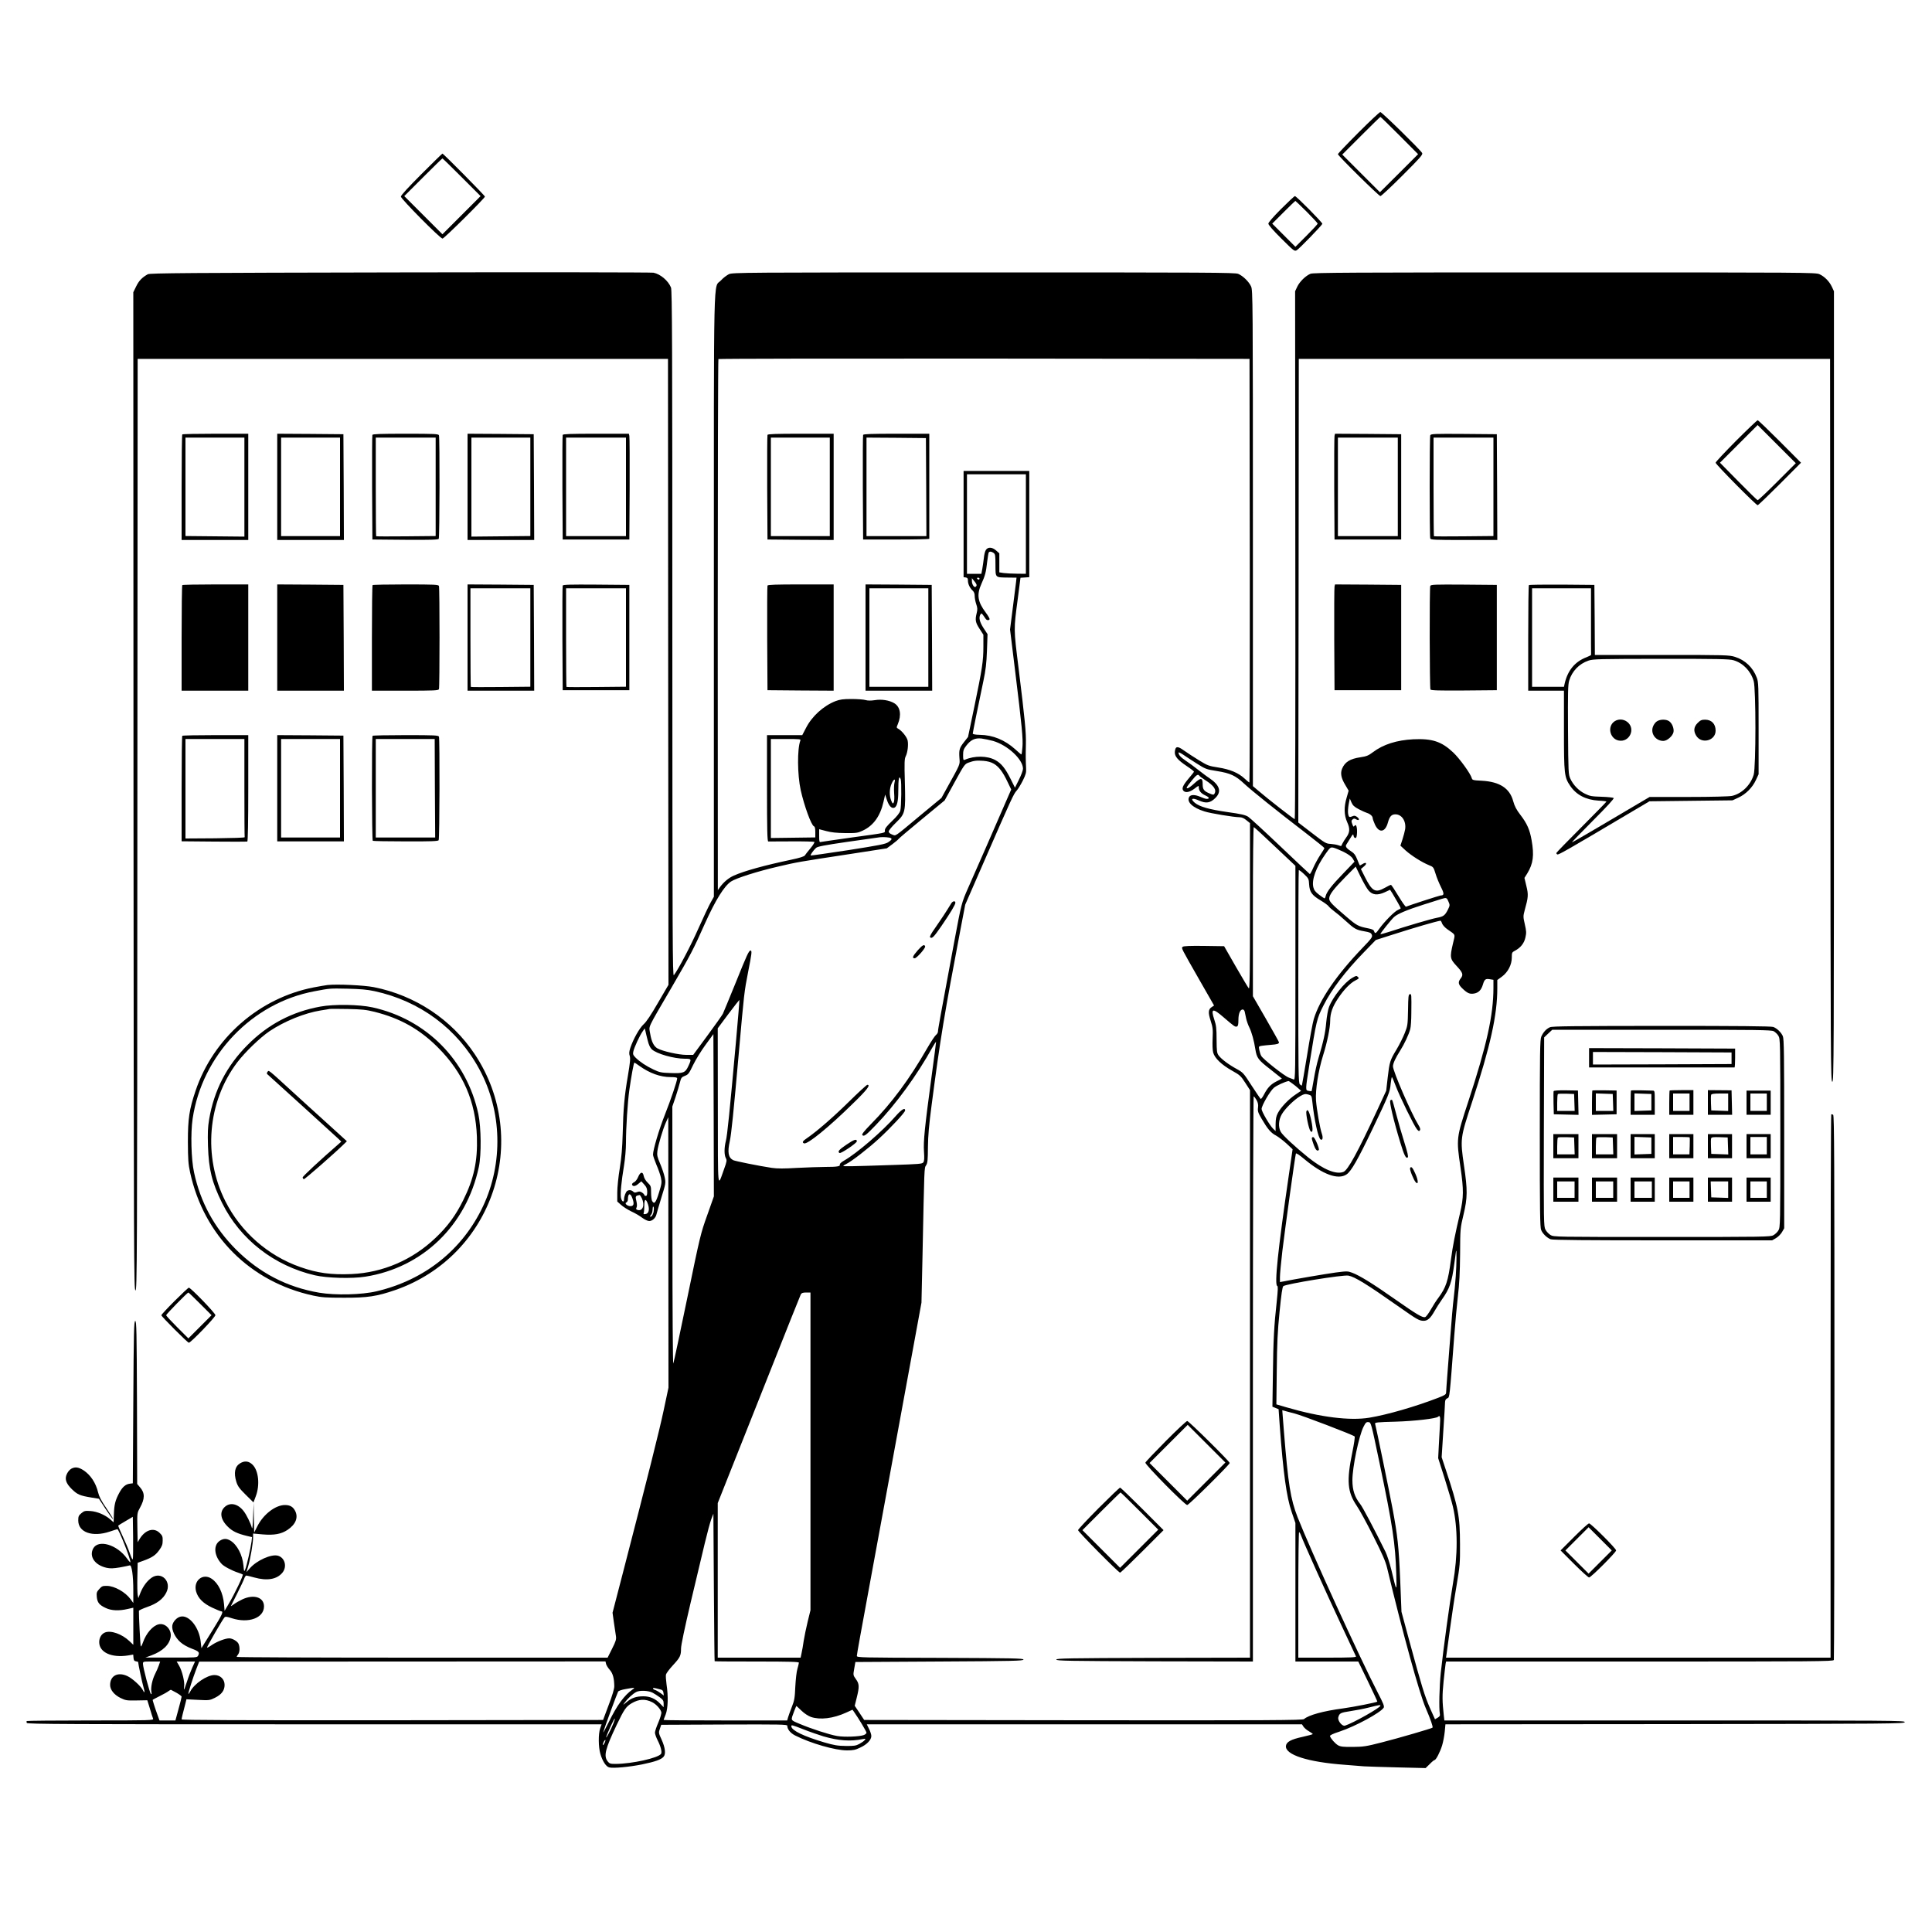 <?xml version="1.0" standalone="no"?>
<!DOCTYPE svg PUBLIC "-//W3C//DTD SVG 20010904//EN"
 "http://www.w3.org/TR/2001/REC-SVG-20010904/DTD/svg10.dtd">
<svg version="1.0" xmlns="http://www.w3.org/2000/svg"
 width="2000pt" height="2000pt" viewBox="0 0 2000 2000"
 preserveAspectRatio="xMidYMid meet">

<g transform="translate(0,2000) scale(0.1,-0.1)"
fill="#000000" stroke="none">
<path d="M14062 18627 c-117 -117 -212 -217 -212 -223 0 -16 424 -434 440
-434 8 0 111 96 229 214 185 185 212 216 203 232 -18 33 -417 424 -433 424 -8
0 -110 -96 -227 -213z m426 -30 l192 -193 -197 -197 -198 -197 -195 195 -195
195 195 195 c107 107 197 195 200 195 3 0 92 -87 198 -193z"/>
<path d="M4362 18197 c-136 -136 -212 -219 -212 -232 0 -24 407 -435 431 -435
16 0 439 419 439 435 0 10 -430 445 -440 445 -3 0 -101 -96 -218 -213z m418
-32 l195 -195 -198 -198 -197 -197 -197 197 -198 198 195 195 c107 107 197
195 200 195 3 0 93 -88 200 -195z"/>
<path d="M13262 17837 c-81 -81 -132 -140 -132 -152 0 -13 51 -72 135 -155
129 -128 135 -133 158 -121 24 13 258 254 266 274 4 11 -269 287 -284 287 -6
0 -70 -60 -143 -133z m265 -29 c62 -62 113 -117 113 -123 0 -6 -52 -62 -115
-125 l-115 -115 -120 120 -120 120 117 117 c65 65 120 118 123 118 2 0 55 -51
117 -112z"/>
<path d="M4140 17180 c-2196 -4 -2589 -7 -2610 -19 -59 -33 -92 -67 -120 -125
l-30 -61 2 -5165 c3 -4909 4 -5165 20 -5168 17 -3 18 233 20 4820 l3 4823
2745 0 2745 0 2 -3240 3 -3240 -108 -185 c-71 -123 -121 -199 -149 -223 -44
-40 -108 -155 -138 -245 -13 -41 -14 -59 -6 -83 8 -25 4 -67 -19 -205 -36
-208 -48 -342 -54 -604 -4 -142 -12 -238 -30 -353 -15 -88 -26 -199 -26 -251
l0 -94 39 -35 c21 -19 70 -50 107 -68 38 -17 89 -47 113 -66 26 -19 56 -33 72
-33 32 0 67 32 75 70 3 14 26 92 51 174 45 145 46 150 34 208 -6 32 -28 96
-47 141 -30 69 -34 90 -29 129 7 62 58 232 89 300 l24 53 1 -1400 1 -1400 -49
-231 c-46 -217 -166 -694 -421 -1679 l-109 -420 14 -100 c8 -55 18 -118 21
-141 5 -34 0 -53 -40 -132 l-46 -92 -1920 0 c-1056 0 -1920 3 -1920 8 0 4 7
16 15 26 18 24 19 75 4 110 -12 26 -63 56 -96 56 -40 0 -123 -32 -174 -65 -28
-20 -54 -34 -56 -31 -5 4 162 294 181 313 9 10 25 8 76 -9 174 -56 333 3 333
123 0 94 -105 128 -223 73 -30 -14 -70 -37 -89 -51 -18 -14 -32 -22 -30 -17 3
5 32 63 65 129 33 67 66 135 72 153 6 18 16 32 22 32 5 0 43 -9 82 -20 133
-37 233 -20 291 49 52 63 26 158 -48 177 -69 17 -216 -49 -287 -129 l-37 -42
19 65 c23 77 50 238 50 295 l0 40 98 -9 c120 -10 193 3 259 47 85 57 113 129
78 197 -22 42 -53 60 -105 60 -98 0 -221 -94 -284 -216 l-35 -69 -3 155 -2
155 -6 -145 c-3 -100 -8 -136 -13 -115 -12 46 -55 134 -84 171 -57 75 -136 95
-192 48 -61 -51 -51 -131 26 -207 47 -48 100 -73 200 -97 l52 -12 -5 -46 c-9
-68 -50 -252 -65 -287 -12 -29 -13 -28 -19 40 -10 108 -65 214 -134 256 -38
23 -69 24 -106 2 -73 -43 -67 -154 14 -242 23 -26 109 -71 171 -91 22 -7 43
-16 48 -19 8 -8 -82 -197 -146 -305 l-42 -71 -6 70 c-11 117 -59 216 -128 262
-92 62 -192 -21 -161 -132 20 -70 73 -123 166 -167 45 -21 87 -38 92 -38 29 0
14 -32 -90 -200 l-113 -182 -7 64 c-15 151 -120 282 -208 263 -39 -8 -78 -50
-86 -90 -9 -48 29 -127 84 -175 26 -24 75 -51 118 -67 74 -28 83 -38 64 -74
-10 -18 -24 -19 -278 -18 l-267 0 63 23 c118 44 188 112 199 194 10 75 -58
144 -125 127 -62 -15 -129 -93 -162 -187 -10 -28 -20 -46 -23 -41 -4 7 -21
328 -19 368 0 5 39 23 87 40 99 34 163 82 196 148 59 114 -49 224 -151 155
-47 -33 -87 -86 -115 -153 l-23 -59 -7 35 c-3 19 -5 101 -3 183 l3 148 61 22
c90 33 124 56 163 110 28 39 35 58 35 97 1 42 -3 53 -31 80 -59 59 -147 34
-205 -58 l-23 -38 -3 152 c-3 152 -2 152 27 205 52 94 52 153 0 212 l-29 34
-2 843 c-3 742 -5 844 -18 844 -13 0 -16 -102 -20 -840 l-5 -840 -30 -4 c-45
-5 -78 -34 -112 -98 -40 -75 -51 -120 -54 -220 l-3 -82 -35 31 c-53 46 -137
82 -206 86 -55 4 -64 1 -93 -23 -28 -23 -32 -33 -32 -75 0 -123 147 -175 326
-115 41 14 77 25 79 25 15 0 135 -303 135 -341 0 -7 -16 10 -35 37 -103 145
-299 202 -351 103 -43 -84 19 -172 140 -199 38 -8 68 -7 136 4 48 9 94 18 102
21 22 9 38 -104 38 -261 l0 -128 -29 40 c-54 73 -165 136 -244 137 -44 1 -53
-3 -79 -32 -27 -30 -30 -39 -26 -83 6 -58 26 -83 93 -114 58 -28 138 -31 227
-10 l58 13 0 -192 0 -192 -41 39 c-76 72 -190 113 -251 89 -37 -14 -61 -54
-61 -100 0 -107 128 -165 300 -138 l52 9 3 -34 c2 -25 8 -34 26 -36 12 -2 22
-5 22 -7 0 -17 43 -220 55 -259 17 -57 13 -71 -8 -29 -22 41 -110 121 -160
143 -98 45 -177 3 -177 -93 0 -50 41 -101 107 -134 54 -26 65 -28 168 -26
l110 2 27 -87 c14 -48 29 -95 33 -104 7 -17 -28 -18 -647 -18 -360 0 -657 -3
-661 -6 -3 -3 -3 -12 0 -20 4 -12 437 -14 2978 -14 l2973 0 -15 -42 c-20 -57
-19 -193 2 -264 22 -76 59 -132 91 -140 44 -11 206 4 341 31 135 28 198 50
223 80 24 28 16 93 -20 174 -33 71 -33 75 -19 115 l14 41 653 3 c585 2 652 1
652 -13 0 -36 32 -76 82 -101 160 -81 414 -154 536 -154 64 0 87 5 137 29 70
32 115 80 115 120 0 15 -11 49 -24 74 l-23 47 2252 0 2253 0 16 -25 c9 -13 34
-35 56 -47 22 -13 40 -26 40 -29 0 -3 -48 -16 -106 -29 -120 -26 -167 -52
-172 -93 -11 -92 225 -168 608 -196 80 -6 170 -13 200 -16 30 -2 186 -7 347
-11 l291 -7 42 41 c22 23 45 42 50 42 15 0 57 81 79 152 11 37 23 101 27 143
l7 75 2376 2 c2253 3 2376 4 2379 21 3 16 -115 17 -2381 17 l-2385 0 -6 53
c-16 147 -17 203 -2 352 9 88 19 170 21 183 l5 22 2004 0 c1818 0 2004 1 2010
16 3 9 6 1279 6 2824 0 2336 -2 2809 -13 2819 -8 6 -17 8 -20 4 -4 -3 -7
-1270 -7 -2815 l0 -2808 -1990 0 -1991 0 5 32 c3 18 19 137 36 263 17 127 47
329 68 450 35 208 37 232 36 430 -1 293 -18 381 -147 770 l-43 130 17 270 c10
149 18 284 18 300 1 21 8 33 24 40 24 11 22 -7 72 655 9 124 26 304 37 400 15
129 21 244 23 440 1 263 2 266 35 405 42 176 43 254 5 510 -40 277 -39 284 84
657 190 580 261 901 261 1178 l0 85 48 35 c62 46 102 123 102 197 0 51 2 55
32 71 58 30 96 77 109 137 11 48 10 66 -6 136 -18 79 -18 84 -1 148 37 133 39
159 17 249 l-20 84 29 46 c62 102 73 187 45 345 -19 108 -47 172 -117 263 -40
52 -59 88 -73 139 -36 135 -140 203 -327 213 -88 4 -97 7 -102 26 -12 46 -126
204 -193 267 -121 114 -218 145 -413 136 -172 -9 -311 -53 -418 -134 -45 -34
-66 -43 -128 -52 -109 -16 -162 -49 -191 -119 -19 -47 -10 -97 34 -169 l34
-58 -20 -70 c-30 -99 -28 -182 5 -256 31 -68 28 -107 -11 -160 -14 -19 -30
-45 -37 -59 -7 -14 -13 -26 -14 -28 -1 -1 -14 2 -30 8 -16 6 -52 12 -79 14
-48 2 -59 9 -193 112 l-142 109 3 2400 2 2400 2750 0 2750 0 3 -3743 c2 -3558
3 -3743 20 -3740 16 3 17 207 17 4093 l0 4090 -21 45 c-26 57 -77 108 -130
132 -40 17 -142 18 -2638 18 -2212 0 -2601 -2 -2630 -14 -50 -21 -111 -80
-137 -134 l-22 -47 2 -2732 c2 -1540 -1 -2733 -6 -2733 -9 0 -284 214 -375
293 l-58 49 0 2566 c0 2481 -1 2568 -19 2607 -23 50 -84 109 -133 130 -34 14
-307 15 -2634 15 -2500 0 -2598 -1 -2638 -18 -22 -11 -60 -39 -83 -65 -80 -87
-73 220 -73 -3265 l0 -3115 -34 -61 c-19 -34 -75 -153 -125 -265 -79 -179
-209 -426 -255 -486 -14 -18 -15 340 -16 3533 0 2991 -2 3558 -14 3586 -30 72
-109 138 -181 153 -22 4 -1203 6 -2625 3z m8798 -3087 c1 -1206 -1 -2193 -4
-2193 -4 0 -27 18 -51 41 -64 59 -150 95 -272 114 -97 15 -111 20 -200 75 -53
32 -122 78 -155 101 -67 49 -89 45 -94 -13 -4 -46 27 -84 124 -149 41 -27 74
-53 74 -57 0 -4 -25 -36 -56 -72 -59 -70 -73 -102 -54 -125 21 -25 64 -17 114
20 45 35 46 35 46 13 0 -34 23 -62 69 -83 40 -18 46 -35 12 -35 -11 0 -38 9
-62 20 -59 26 -105 26 -119 -1 -28 -51 37 -111 159 -149 62 -20 307 -60 363
-60 23 0 46 -10 71 -31 l37 -30 0 -862 c0 -668 -3 -858 -12 -849 -7 7 -67 108
-134 224 l-122 213 -207 3 c-142 2 -212 -1 -221 -9 -17 -14 -21 -4 174 -346
l150 -262 -24 -16 c-37 -24 -39 -57 -11 -143 22 -68 24 -89 20 -182 -3 -64 -1
-122 6 -147 16 -58 87 -126 196 -187 81 -45 91 -55 136 -125 l49 -76 0 -2937
0 -2938 -1002 -2 c-884 -3 -1003 -5 -1003 -18 0 -13 121 -15 1018 -18 l1017
-2 0 2925 c0 1609 4 2925 8 2925 5 0 18 -17 30 -38 15 -28 19 -48 15 -78 -5
-36 0 -52 37 -115 62 -106 96 -147 149 -174 25 -14 74 -51 109 -83 l63 -59
-40 -274 c-111 -760 -150 -1131 -119 -1141 9 -3 7 -42 -5 -159 -28 -250 -36
-404 -40 -758 l-5 -333 32 -13 32 -13 12 -174 c36 -484 70 -736 123 -889 l39
-115 0 -717 0 -717 325 0 326 0 100 -206 c55 -114 99 -208 97 -209 -9 -9 -250
-56 -353 -70 -205 -27 -358 -69 -406 -111 -13 -12 -366 -14 -2285 -12 l-2268
3 -49 74 -49 73 21 84 c28 113 27 143 -9 192 -29 41 -29 41 -17 109 l12 68
870 5 c764 4 870 7 870 20 0 13 -104 15 -862 18 -818 2 -863 3 -863 20 0 17
38 225 160 887 34 182 101 548 150 815 49 267 130 708 180 980 50 272 110 603
135 735 l44 240 11 495 c19 925 17 897 37 927 15 23 18 52 19 188 1 120 11
228 38 435 90 691 132 941 302 1835 l46 240 205 470 c277 635 296 676 327 710
15 16 43 63 64 104 31 63 37 84 34 128 -4 85 -5 131 -2 248 3 123 -10 254 -76
790 -51 411 -51 393 -8 717 l28 217 46 3 45 3 0 550 0 550 -340 0 -340 0 0
-550 0 -550 23 -3 c17 -3 22 -10 22 -33 0 -35 20 -76 49 -103 14 -13 21 -31
21 -56 0 -20 7 -58 16 -84 13 -38 14 -55 5 -91 -18 -72 -14 -98 29 -164 l40
-62 0 -122 c0 -150 -12 -228 -94 -624 l-65 -312 -40 -51 c-49 -62 -55 -81 -49
-167 5 -73 14 -51 -132 -315 l-54 -98 -220 -182 c-278 -232 -249 -212 -291
-197 -23 9 -35 19 -35 32 0 10 33 51 74 90 99 97 101 107 93 420 -6 204 -4
243 9 268 19 38 29 116 20 163 -7 35 -60 102 -99 123 -17 9 -18 12 -3 46 40
96 26 179 -36 217 -51 31 -132 44 -202 32 -41 -6 -72 -6 -96 1 -19 6 -84 11
-145 11 -89 0 -120 -5 -166 -22 -125 -49 -244 -157 -305 -277 l-39 -75 -182 0
-183 0 0 -550 c0 -433 3 -550 13 -551 6 0 114 0 240 1 125 1 232 -2 237 -5 5
-3 -12 -33 -39 -65 -28 -33 -54 -67 -59 -75 -6 -11 -53 -26 -143 -45 -275 -58
-485 -116 -592 -164 -53 -23 -106 -67 -145 -121 l-21 -30 -1 2746 c0 1510 3
2749 7 2752 3 4 1242 6 2752 5 l2746 -3 3 -2192z m-2318 482 l0 -515 -92 1
c-51 0 -113 4 -138 7 l-45 7 0 98 0 99 -33 29 c-40 36 -85 39 -106 6 -9 -12
-18 -49 -21 -82 -4 -33 -11 -84 -16 -112 l-10 -53 -75 0 -74 0 0 515 0 515
305 0 305 0 0 -515z m-334 -299 c17 -13 19 -27 19 -127 1 -133 -6 -126 134
-128 l84 -1 -5 -47 c-3 -27 -18 -147 -34 -269 l-28 -220 52 -425 c71 -578 84
-711 76 -796 -3 -40 -8 -73 -11 -73 -3 0 -32 24 -64 54 -107 96 -230 147 -365
149 -47 1 -74 6 -74 13 0 12 55 284 110 544 24 114 32 181 37 315 l6 170 -42
64 c-41 64 -51 109 -31 141 8 13 11 12 25 -5 8 -11 20 -28 26 -37 10 -19 34
-24 43 -9 3 5 -14 36 -39 69 -85 113 -96 186 -45 299 38 84 47 118 59 226 6
48 13 92 16 97 9 14 28 12 51 -4z m-146 -266 c0 -5 -4 -10 -9 -10 -6 0 -13 5
-16 10 -3 6 1 10 9 10 9 0 16 -4 16 -10z m-30 -67 c0 -6 -5 -15 -11 -18 -15
-10 -38 26 -38 60 l0 30 24 -30 c14 -16 25 -35 25 -42z m170 -1613 c152 -44
310 -192 310 -288 0 -17 -19 -67 -42 -113 l-41 -83 -45 90 c-56 112 -97 162
-159 196 -83 45 -214 47 -315 3 -16 -6 -18 -1 -18 48 0 47 5 62 33 98 47 61
89 81 157 74 30 -4 84 -15 120 -25z m-1995 3 c-33 -86 -31 -353 4 -513 36
-161 109 -363 137 -374 10 -4 14 -22 14 -60 l0 -55 -230 -3 -230 -3 0 513 0
512 156 0 c145 0 156 -1 149 -17z m4099 -234 c96 -61 102 -63 214 -81 139 -22
192 -47 281 -130 74 -70 352 -292 639 -512 105 -81 192 -151 192 -155 0 -5
-19 -37 -43 -72 -23 -35 -56 -95 -72 -132 -16 -37 -32 -66 -36 -65 -4 2 -141
131 -304 286 -164 156 -314 294 -334 307 -28 18 -73 29 -211 48 -195 28 -292
56 -342 97 -50 43 -27 55 44 23 74 -33 117 -26 170 27 66 66 46 131 -64 206
-24 15 -75 54 -115 85 -40 32 -97 74 -128 94 -52 35 -75 60 -75 84 0 6 19 -2
43 -18 23 -16 86 -57 141 -92z m-2096 -5 c52 -31 93 -84 142 -188 l38 -79 -18
-41 c-150 -345 -372 -854 -425 -971 -72 -163 -72 -165 -146 -560 -148 -794
-169 -911 -169 -932 0 -12 -9 -28 -20 -36 -11 -8 -52 -69 -91 -137 -185 -322
-366 -567 -588 -792 -70 -72 -92 -101 -84 -109 17 -17 39 0 138 103 208 215
428 517 589 808 20 36 36 59 36 52 0 -7 -20 -162 -45 -345 -73 -540 -87 -680
-80 -787 5 -72 3 -99 -7 -113 -12 -16 -45 -18 -318 -27 -454 -15 -510 -16
-510 -9 0 3 15 12 33 21 52 25 224 158 334 259 126 116 273 274 273 294 0 33
-38 10 -100 -61 -133 -153 -398 -382 -533 -459 -28 -16 -46 -33 -43 -40 7 -19
-27 -25 -149 -25 -60 0 -193 -5 -294 -10 -134 -8 -204 -8 -260 0 -133 20 -381
70 -401 80 -51 27 -61 81 -35 198 16 76 37 279 95 932 52 589 54 613 95 821
37 186 41 219 25 219 -18 0 -37 -42 -155 -335 -65 -159 -124 -303 -132 -320
-9 -16 -81 -119 -161 -227 l-146 -198 -72 0 c-79 0 -246 38 -298 67 -39 23
-62 70 -76 156 -13 81 -36 31 223 476 197 339 224 390 345 662 109 242 199
387 270 434 53 35 277 106 486 154 200 47 207 48 744 130 l382 59 58 43 c31
23 60 48 64 54 3 6 112 98 242 205 l235 194 103 188 c98 179 105 189 143 203
58 21 83 24 155 19 45 -4 78 -13 108 -30z m2127 -124 c4 -6 31 -26 62 -46 91
-58 120 -102 94 -142 -7 -11 -15 -11 -47 3 -61 25 -74 42 -74 97 0 69 -18 71
-86 9 -30 -28 -62 -51 -70 -51 -19 0 -13 10 46 83 44 55 63 67 75 47z m-3091
-36 c10 -26 7 -286 -4 -325 -7 -25 -34 -59 -85 -108 -54 -51 -75 -78 -75 -96
0 -30 31 -23 -345 -75 -165 -23 -308 -44 -317 -46 -16 -5 -18 3 -18 64 l0 68
73 -19 c51 -14 108 -20 197 -21 116 -1 129 1 182 26 110 51 181 151 214 298
l17 75 18 -55 c21 -64 51 -95 80 -80 26 14 38 70 38 170 0 129 8 169 25 124z
m-64 -35 c-5 -17 -7 -66 -4 -109 4 -47 2 -86 -4 -97 -10 -16 -12 -14 -26 19
-21 50 -20 124 4 176 22 50 43 57 30 11z m4806 -276 c33 -17 70 -34 84 -38 33
-10 60 -34 60 -54 0 -9 11 -39 24 -68 43 -91 107 -79 134 24 17 61 37 83 77
83 67 0 113 -71 101 -154 -4 -22 -16 -70 -28 -106 l-21 -64 55 -51 c61 -54
165 -120 240 -151 46 -18 48 -21 69 -89 11 -38 37 -100 56 -138 35 -70 34 -86
-4 -87 -10 0 -329 -103 -358 -116 -6 -2 -41 48 -79 111 -38 63 -72 115 -77
115 -5 0 -33 -13 -62 -30 -100 -56 -132 -39 -209 114 l-40 80 32 27 c37 31 24
50 -16 24 -14 -9 -27 -15 -28 -13 -2 2 -13 29 -26 61 -17 43 -32 65 -59 81
-53 34 -68 54 -53 74 7 10 25 39 41 66 26 43 30 46 33 25 1 -13 10 -24 18 -24
11 0 16 14 18 55 2 61 -11 96 -27 70 -8 -11 -12 -9 -20 13 -14 37 -14 42 3 56
11 9 19 9 35 -1 30 -18 40 1 12 23 -14 12 -31 17 -40 13 -44 -18 -48 -16 -55
20 -4 20 -1 64 5 98 l12 62 17 -40 c14 -32 29 -46 76 -71z m-867 -387 l211
-199 0 -1109 c0 -1053 -1 -1110 -17 -1103 -10 4 -33 13 -52 20 -45 16 -269
193 -285 225 -8 14 -16 42 -20 62 -7 36 -6 37 26 42 18 3 61 7 96 10 65 5 82
11 82 26 0 5 -61 114 -135 243 l-135 234 0 878 c0 546 4 875 9 873 6 -1 105
-93 220 -202z m-3977 88 c14 -9 8 -19 -26 -42 -29 -20 -93 -32 -417 -83 -210
-32 -384 -57 -387 -55 -5 6 29 55 56 79 15 14 89 28 323 62 167 24 320 45 339
48 35 4 98 -1 112 -9z m4688 -143 c51 -26 81 -48 94 -70 l18 -31 -115 -120
c-122 -126 -171 -190 -183 -233 -3 -15 -9 -27 -13 -27 -3 0 -28 17 -56 38 -37
28 -52 47 -59 76 -20 77 27 206 124 344 49 70 53 73 83 67 18 -4 66 -24 107
-44z m257 -399 c40 -47 92 -53 167 -19 l56 26 24 -37 c32 -52 86 -148 86 -154
0 -3 -13 -11 -29 -18 -34 -13 -141 -122 -191 -192 -37 -53 -46 -57 -55 -29 -4
15 -21 23 -63 31 -101 20 -118 29 -224 120 -155 132 -178 157 -178 189 0 39
45 98 168 223 l106 107 52 -107 c29 -59 65 -122 81 -140z m-615 62 c5 -78 29
-112 119 -165 38 -23 76 -50 83 -61 8 -11 33 -33 57 -51 24 -17 78 -62 119
-100 91 -83 108 -93 194 -108 57 -10 69 -15 77 -36 8 -23 0 -35 -95 -134 -272
-283 -446 -539 -506 -739 -11 -36 -42 -204 -69 -374 -28 -170 -52 -310 -54
-313 -3 -2 -12 3 -21 12 -15 15 -16 116 -16 1114 0 604 2 1100 5 1103 3 3 28
-15 55 -41 46 -44 49 -49 52 -107z m1444 -181 c14 -32 13 -38 -7 -79 -31 -61
-46 -72 -114 -85 -56 -10 -311 -85 -497 -146 -49 -16 -88 -26 -88 -22 0 10
111 148 141 176 36 33 137 75 304 128 83 26 168 53 190 60 48 15 53 13 71 -32z
m-68 -222 c6 -17 30 -43 54 -60 91 -64 83 -45 59 -148 -34 -145 -31 -159 39
-234 64 -69 71 -90 40 -129 -29 -37 -24 -62 18 -102 52 -50 77 -61 122 -53 46
8 74 36 91 93 16 54 27 63 72 55 l37 -6 0 -82 c0 -284 -69 -594 -261 -1180
-124 -377 -124 -381 -80 -680 34 -234 33 -311 -4 -470 -53 -226 -75 -335 -95
-485 -29 -222 -51 -288 -130 -395 -21 -27 -56 -82 -78 -121 -23 -40 -49 -75
-58 -78 -26 -10 -84 24 -314 185 -229 161 -365 245 -443 274 -45 17 -54 17
-170 2 -104 -14 -436 -71 -544 -93 l-33 -6 0 53 c0 30 11 150 25 269 27 226
132 986 140 1008 3 8 35 -13 85 -55 193 -162 353 -220 440 -160 47 31 118 156
266 465 171 358 183 388 190 471 4 39 10 71 13 71 3 0 21 -42 40 -93 41 -108
189 -411 219 -447 18 -21 23 -23 31 -10 7 10 2 26 -16 55 -73 118 -263 555
-263 606 0 31 27 88 74 162 42 66 91 169 105 225 6 20 11 96 11 167 2 196 2
197 -16 193 -14 -3 -16 -26 -18 -163 -3 -152 -4 -164 -34 -239 -17 -43 -55
-120 -85 -170 -68 -112 -73 -129 -92 -294 l-15 -133 -91 -197 c-205 -441 -305
-624 -351 -643 -75 -31 -207 23 -365 149 -135 109 -265 229 -285 266 -27 49
-23 122 11 181 34 59 127 150 191 188 40 23 51 25 82 17 35 -10 36 -12 43 -73
20 -192 61 -377 86 -393 21 -12 27 19 13 59 -20 58 -53 247 -61 347 -7 107 24
306 73 463 43 136 74 289 74 359 0 79 24 147 81 232 60 91 127 160 181 187 37
19 39 22 25 36 -14 14 -20 13 -59 -10 -81 -47 -201 -198 -240 -301 -11 -28
-23 -98 -29 -160 -9 -107 -28 -195 -82 -376 -14 -47 -35 -141 -46 -210 -12
-68 -22 -125 -24 -126 -1 -1 -14 0 -29 3 -36 7 -36 2 7 275 72 454 76 473 146
610 82 164 226 353 418 550 l123 127 172 55 c244 78 448 137 498 145 3 1 11
-12 16 -28z m-7309 -1221 c-66 -732 -90 -973 -105 -1031 -18 -71 -18 -146 0
-178 12 -22 10 -35 -19 -115 -69 -191 -63 -251 -64 649 l-1 810 111 149 c61
81 112 146 113 145 2 -2 -14 -195 -35 -429z m5266 308 c3 -13 9 -45 15 -71 6
-27 21 -70 34 -95 23 -47 48 -136 61 -222 15 -93 29 -112 156 -210 65 -51 119
-94 119 -95 0 -1 -25 -15 -55 -29 -60 -30 -94 -66 -131 -138 -14 -27 -29 -46
-33 -44 -5 3 -47 66 -95 139 -83 129 -88 135 -154 171 -84 46 -158 102 -186
139 -19 26 -21 43 -22 165 0 115 -4 148 -23 205 -40 120 -18 125 98 24 109
-94 118 -100 136 -93 11 4 15 21 15 68 0 66 18 108 45 108 8 0 17 -10 20 -22z
m-6180 -299 c11 -45 25 -75 43 -92 50 -46 228 -97 343 -97 68 0 69 -2 34 -78
-31 -67 -51 -75 -185 -70 -93 3 -113 7 -172 35 -79 37 -143 80 -188 124 -26
27 -30 36 -24 63 8 41 67 168 96 208 l22 32 8 -29 c3 -17 14 -60 23 -96z m616
-1809 c-68 -189 -74 -214 -206 -855 -75 -363 -140 -669 -145 -680 -5 -11 -9
574 -9 1320 l-1 1340 34 100 c18 55 38 123 45 151 11 46 16 53 51 67 35 13 43
24 85 112 26 54 84 148 129 209 l81 111 3 -840 2 -840 -69 -195z m-702 1546
c104 -75 216 -116 323 -116 49 0 68 -4 68 -13 0 -27 -65 -219 -127 -376 -60
-151 -123 -363 -123 -414 0 -12 16 -58 35 -104 20 -45 41 -106 47 -135 10 -49
8 -62 -21 -156 -32 -104 -49 -123 -71 -83 -5 11 -10 50 -10 87 0 63 -2 69 -35
101 -20 19 -37 47 -41 68 -9 50 -35 46 -58 -9 -11 -26 -28 -48 -43 -55 -13 -6
-23 -17 -20 -24 7 -22 34 -19 65 8 l31 26 30 -33 c24 -26 30 -42 31 -75 0 -32
-4 -43 -15 -43 -8 0 -15 4 -15 10 0 5 -11 17 -24 25 -18 12 -30 13 -50 5 -21
-8 -31 -7 -42 5 -17 16 -42 19 -61 7 -15 -10 -33 -57 -33 -88 0 -37 -23 -24
-32 17 -8 40 4 166 32 334 11 70 20 168 20 235 0 159 17 418 35 547 20 143 46
283 52 283 3 0 26 -15 52 -34z m6760 -183 c20 -14 48 -37 63 -51 l27 -24 -58
-39 c-71 -47 -151 -131 -182 -190 -18 -34 -23 -60 -24 -116 l0 -72 -26 25
c-35 34 -119 177 -119 204 0 35 88 187 128 220 28 23 112 62 151 69 2 1 20
-11 40 -26z m-6832 -1189 c20 -56 14 -79 -19 -80 -34 -1 -68 30 -43 39 8 4 15
17 15 31 0 65 26 71 47 10z m97 2 c34 -72 9 -138 -45 -121 -15 5 -17 11 -10
24 6 11 6 33 1 57 -15 62 -14 65 31 73 4 0 14 -14 23 -33z m65 -66 c17 -54 6
-94 -28 -98 -19 -3 -22 0 -17 13 3 9 6 44 6 77 0 71 17 75 39 8z m57 -75 c-4
-18 -13 -38 -21 -45 -18 -15 -20 1 -4 17 7 7 13 27 14 45 3 41 5 46 12 30 3
-7 2 -28 -1 -47z m8304 -665 c-6 -85 -16 -186 -21 -225 -8 -60 -22 -217 -44
-510 -3 -38 -12 -155 -20 -260 -8 -104 -15 -200 -15 -212 0 -17 -14 -27 -82
-53 -239 -92 -526 -175 -713 -206 -201 -33 -506 5 -856 107 l-106 31 4 351 c3
284 8 401 29 607 18 183 29 258 39 266 32 24 618 119 673 109 67 -12 193 -90
527 -325 185 -130 206 -142 251 -143 42 -1 73 27 115 102 17 31 51 83 74 116
83 117 104 179 130 374 8 63 16 120 17 125 9 50 7 -131 -2 -254z m-6680 -1814
l0 -1645 -29 -118 c-16 -65 -34 -155 -41 -198 -6 -44 -16 -101 -22 -127 l-10
-48 -429 0 -429 0 0 800 0 800 104 262 c57 145 206 520 331 833 125 314 269
677 321 808 52 131 99 247 104 258 8 14 21 19 55 19 l45 0 0 -1644z m5010 392
c77 -19 603 -220 623 -238 5 -4 -6 -77 -23 -161 -62 -299 -52 -414 45 -557 29
-42 107 -185 173 -317 92 -182 126 -261 141 -325 159 -664 334 -1300 400
-1452 50 -116 78 -195 70 -203 -9 -8 -350 -108 -524 -152 -163 -42 -192 -46
-300 -47 -96 -1 -126 2 -152 16 -32 18 -78 71 -85 96 -2 9 31 25 100 47 165
55 423 195 456 247 8 14 -3 44 -61 155 -184 355 -699 1482 -830 1816 -74 190
-98 343 -142 890 l-17 218 21 -5 c11 -4 58 -16 105 -28z m1506 -125 c-3 -54
-9 -152 -12 -218 l-6 -120 67 -210 c36 -115 75 -246 85 -290 52 -221 52 -508
1 -797 -33 -192 -100 -681 -126 -923 -15 -143 -20 -371 -10 -425 4 -20 -1 -29
-23 -42 l-27 -16 -52 116 c-55 125 -86 226 -214 697 l-81 300 -13 325 c-15
350 -27 463 -80 746 -36 191 -171 847 -180 875 -5 14 19 17 212 22 199 6 421
32 440 51 21 20 25 -2 19 -91z m-625 -388 c136 -650 163 -832 173 -1145 6
-197 5 -197 -51 40 -17 69 -44 152 -60 185 -116 235 -238 466 -262 495 -57 72
-81 144 -81 247 0 135 67 458 115 553 22 44 30 51 52 48 26 -3 26 -3 114 -423z
m-6883 -2052 c1 -2 198 -3 437 -3 341 0 435 -3 435 -12 0 -7 -7 -35 -15 -63
-9 -27 -18 -110 -22 -185 -5 -118 -10 -145 -36 -210 -16 -41 -34 -90 -39 -108
l-9 -32 -639 0 c-352 0 -640 2 -640 5 0 2 9 28 21 57 24 62 28 188 9 311 -6
44 -9 89 -6 102 3 13 35 56 71 95 76 82 85 101 85 175 0 33 38 214 100 477 56
233 121 509 146 613 25 105 55 216 67 248 l22 57 5 -762 c3 -420 6 -764 8
-765z m-6023 1057 c-4 -9 -16 16 -31 60 -14 41 -48 122 -75 179 -27 57 -47
106 -45 108 2 3 37 24 78 48 l73 43 3 -211 c1 -117 0 -218 -3 -227z m12094
243 c25 -69 251 -573 408 -908 85 -181 157 -336 160 -342 4 -10 -59 -13 -296
-13 l-301 0 0 650 c0 358 4 650 8 650 4 0 14 -17 21 -37z m-11825 -1344 c-8
-22 -25 -62 -38 -87 -30 -59 -47 -142 -39 -184 4 -24 3 -30 -5 -23 -13 12 -82
274 -82 310 0 25 1 25 89 25 l89 0 -14 -41z m347 -21 c-16 -35 -41 -100 -55
-145 -15 -46 -29 -83 -31 -83 -2 0 -1 15 1 33 8 44 -21 162 -52 214 l-25 43
95 0 95 0 -28 -62z m4283 37 c3 -13 20 -41 38 -61 32 -36 46 -87 47 -169 1
-25 -20 -96 -58 -195 l-58 -155 -2182 -3 c-1590 -1 -2181 1 -2181 9 0 10 12
62 41 171 l9 37 120 -6 c115 -6 121 -5 174 21 69 34 101 76 101 134 0 59 -45
102 -105 102 -77 0 -208 -89 -250 -169 -11 -20 -19 -31 -20 -24 0 18 48 167
82 255 l30 77 2103 1 2103 1 6 -26z m276 -263 c-87 -60 -163 -164 -251 -345
-33 -67 -57 -111 -54 -97 9 35 144 402 154 419 5 8 40 20 78 26 93 17 102 17
73 -3z m290 -2 c18 -4 26 -14 28 -34 l4 -28 -34 25 c-18 13 -43 28 -55 32 -13
3 -23 11 -23 16 0 9 11 7 80 -11z m-5012 -34 c28 -16 52 -34 52 -40 0 -6 -14
-64 -32 -128 l-32 -118 -82 0 -83 0 -19 53 c-31 85 -54 158 -51 161 2 2 36 20
74 39 39 19 79 42 90 51 11 8 22 14 25 13 3 -1 29 -15 58 -31z m4928 1 c16 -8
48 -29 72 -46 36 -27 42 -36 42 -68 l0 -36 -37 38 c-48 50 -105 75 -172 75
-74 0 -124 -17 -173 -59 -42 -35 -42 -35 -21 -6 29 40 81 89 118 109 36 20
127 16 171 -7z m-5 -98 c41 -20 86 -70 95 -103 3 -13 -9 -54 -30 -105 -20 -45
-36 -94 -36 -107 0 -14 13 -51 29 -82 32 -63 46 -121 34 -138 -30 -43 -301
-103 -470 -104 -55 0 -64 3 -82 26 -44 56 -26 128 92 376 78 163 98 192 156
226 75 44 140 47 212 11z m7539 -36 c0 -21 -284 -181 -367 -207 -29 -9 -78 52
-69 86 11 43 23 49 123 64 55 8 143 25 194 38 107 27 119 29 119 19z m-5993
-52 c30 -29 69 -54 98 -65 96 -32 230 -16 364 45 l66 30 15 -21 c51 -73 130
-205 130 -217 0 -7 -12 -18 -27 -24 -45 -17 -203 -23 -277 -10 -81 14 -266 74
-389 126 -98 42 -93 30 -55 133 11 28 21 52 22 52 1 0 25 -22 53 -49z m-1947
-131 c-25 -65 -83 -173 -74 -140 9 34 81 190 88 190 3 0 -3 -23 -14 -50z
m2175 -135 c157 -45 278 -54 406 -28 31 6 33 5 20 -11 -8 -10 -33 -27 -55 -39
-35 -19 -56 -22 -141 -21 -84 1 -120 7 -223 37 -212 63 -334 122 -340 164 -3
20 5 18 120 -27 68 -27 164 -60 213 -75z m-2269 -72 c-8 -15 -15 -22 -16 -15
0 17 20 55 27 49 2 -3 -2 -18 -11 -34z"/>
<path d="M7945 15498 c-3 -7 -4 -254 -3 -548 l3 -535 343 -3 342 -2 0 550 0
550 -340 0 c-263 0 -342 -3 -345 -12z m645 -538 l0 -510 -305 0 -305 0 0 510
0 510 305 0 305 0 0 -510z"/>
<path d="M8935 15498 c-3 -7 -4 -254 -3 -548 l3 -535 343 0 c188 0 342 3 342
8 0 4 0 250 0 547 l0 540 -340 0 c-263 0 -342 -3 -345 -12z m653 -540 l2 -508
-310 0 -310 0 0 510 0 510 308 -2 307 -3 3 -507z"/>
<path d="M7945 13938 c-3 -7 -4 -254 -3 -548 l3 -535 343 -3 342 -2 0 550 0
550 -340 0 c-263 0 -342 -3 -345 -12z"/>
<path d="M8960 13400 l0 -550 345 0 345 0 -2 548 -3 547 -342 3 -343 2 0 -550z
m650 0 l0 -510 -305 0 -305 0 0 510 0 510 305 0 305 0 0 -510z"/>
<path d="M12069 5083 c-114 -115 -209 -215 -212 -224 -6 -19 408 -439 433
-439 17 0 440 419 440 435 0 16 -424 435 -440 435 -8 0 -108 -93 -221 -207z
m419 -420 l-198 -198 -195 195 -195 195 197 197 198 198 195 -195 195 -195
-197 -197z"/>
<path d="M11372 4387 c-116 -117 -212 -219 -212 -227 0 -17 419 -440 435 -440
6 0 109 99 230 220 l220 220 -220 220 c-121 121 -224 220 -230 220 -6 0 -106
-96 -223 -213z m426 -30 l192 -192 -198 -198 -197 -197 -195 195 -195 195 195
195 c107 107 197 195 200 195 3 0 92 -87 198 -193z"/>
<path d="M9847 10648 c-52 -86 -111 -175 -165 -252 -43 -60 -60 -92 -54 -98
19 -19 37 -1 119 118 97 142 143 220 143 239 0 23 -28 18 -43 -7z"/>
<path d="M9501 10163 c-54 -62 -62 -83 -32 -83 20 0 114 106 108 123 -8 25
-28 14 -76 -40z"/>
<path d="M8790 8597 c-168 -165 -332 -307 -432 -376 -50 -33 -58 -48 -34 -57
34 -13 252 164 498 405 154 149 194 202 156 201 -7 -1 -92 -78 -188 -173z"/>
<path d="M8763 8151 c-80 -54 -95 -73 -72 -87 14 -8 179 103 179 121 0 29 -29
19 -107 -34z"/>
<path d="M14392 8608 c-11 -14 34 -207 103 -433 40 -133 60 -174 78 -156 8 8
-3 52 -36 158 -26 82 -63 211 -83 288 -20 77 -39 144 -43 148 -4 4 -13 2 -19
-5z"/>
<path d="M13524 8496 c-9 -23 25 -187 42 -205 24 -26 28 14 9 107 -19 92 -39
130 -51 98z"/>
<path d="M13580 8216 c0 -8 9 -40 21 -71 18 -49 35 -66 51 -50 10 11 -40 130
-56 133 -9 2 -16 -3 -16 -12z"/>
<path d="M14597 7907 c-6 -15 38 -125 59 -146 28 -30 27 18 -3 86 -29 67 -46
85 -56 60z"/>
<path d="M17972 15437 c-116 -117 -212 -219 -212 -227 0 -17 419 -440 435
-440 6 0 109 99 230 220 l219 220 -219 220 c-121 121 -224 220 -230 220 -5 0
-106 -96 -223 -213z m426 -424 c-106 -106 -197 -192 -203 -191 -5 0 -95 88
-200 195 l-190 193 195 195 195 195 197 -197 198 -198 -192 -192z"/>
<path d="M1887 15503 c-4 -3 -7 -251 -7 -550 l0 -543 345 0 345 0 0 550 0 550
-338 0 c-186 0 -342 -3 -345 -7z m643 -545 l0 -513 -305 3 -305 3 0 509 0 510
305 0 305 0 0 -512z"/>
<path d="M2870 14960 l0 -550 345 0 345 0 -2 548 -3 547 -342 3 -343 2 0 -550z
m650 0 l0 -510 -305 0 -305 0 0 510 0 510 305 0 305 0 0 -510z"/>
<path d="M3855 15498 c-3 -7 -4 -254 -3 -548 l3 -535 339 -3 c265 -2 341 1
348 10 9 15 11 1048 2 1072 -5 14 -45 16 -345 16 -263 0 -341 -3 -344 -12z
m655 -538 l0 -509 -306 -3 c-168 -2 -308 -1 -310 1 -2 2 -4 233 -4 513 l0 508
310 0 310 0 0 -510z"/>
<path d="M4840 14960 l0 -550 345 0 345 0 -2 548 -3 547 -342 3 -343 2 0 -550z
m650 0 l0 -509 -305 -3 -305 -3 0 513 0 512 305 0 305 0 0 -510z"/>
<path d="M5825 15498 c-3 -7 -4 -254 -3 -548 l3 -535 345 0 345 0 3 525 c1
289 0 535 -3 548 l-5 22 -341 0 c-262 0 -341 -3 -344 -12z m655 -538 l0 -510
-310 0 -310 0 0 510 0 510 310 0 310 0 0 -510z"/>
<path d="M13815 15488 c-3 -13 -4 -259 -3 -548 l3 -525 345 0 345 0 0 545 0
545 -342 3 -343 2 -5 -22z m655 -528 l0 -510 -310 0 -310 0 0 510 0 510 310 0
310 0 0 -510z"/>
<path d="M14806 15494 c-8 -20 -8 -1047 0 -1068 5 -14 46 -16 350 -16 l344 0
-2 548 -3 547 -341 3 c-305 2 -342 1 -348 -14z m654 -534 l0 -509 -306 -3
c-168 -2 -308 -1 -310 1 -2 2 -4 233 -4 513 l0 508 310 0 310 0 0 -510z"/>
<path d="M1887 13943 c-4 -3 -7 -251 -7 -550 l0 -543 345 0 345 0 0 550 0 550
-338 0 c-186 0 -342 -3 -345 -7z"/>
<path d="M2870 13400 l0 -550 345 0 345 0 -2 548 -3 547 -342 3 -343 2 0 -550z"/>
<path d="M3857 13943 c-4 -3 -7 -251 -7 -550 l0 -543 344 0 c304 0 345 2 350
16 8 20 8 1048 0 1068 -5 14 -45 16 -343 16 -186 0 -341 -3 -344 -7z"/>
<path d="M4840 13400 l0 -550 345 0 345 0 -2 548 -3 547 -342 3 -343 2 0 -550z
m650 0 l0 -509 -306 -3 c-168 -2 -308 -1 -310 1 -2 2 -4 233 -4 513 l0 508
310 0 310 0 0 -510z"/>
<path d="M5825 13938 c-3 -7 -4 -254 -3 -548 l3 -535 345 0 345 0 0 545 0 545
-343 3 c-269 2 -344 0 -347 -10z m655 -538 l0 -509 -306 -3 c-168 -2 -308 -1
-310 1 -2 2 -4 233 -4 513 l0 508 310 0 310 0 0 -510z"/>
<path d="M13815 13928 c-3 -13 -4 -259 -3 -548 l3 -525 345 0 345 0 0 545 0
545 -342 3 -343 2 -5 -22z"/>
<path d="M14806 13934 c-9 -24 -7 -1057 2 -1072 7 -9 83 -12 348 -10 l339 3 0
545 0 545 -341 3 c-305 2 -342 1 -348 -14z"/>
<path d="M15827 13943 c-4 -3 -7 -251 -7 -550 l0 -543 185 0 185 0 0 -408 c0
-457 3 -487 66 -579 63 -92 161 -143 291 -151 46 -2 83 -7 83 -10 0 -3 -116
-121 -257 -263 -142 -142 -259 -262 -261 -268 -2 -6 3 -13 10 -16 13 -5 104
47 723 414 l230 136 430 5 430 5 61 28 c77 36 145 104 181 182 l28 60 0 475
c0 440 -1 479 -19 525 -39 105 -120 182 -225 215 -61 19 -90 20 -757 20 l-694
0 -2 363 -3 362 -336 3 c-184 1 -338 -1 -342 -5z m643 -373 c0 -187 0 -343 1
-347 1 -5 -20 -16 -46 -26 -122 -46 -198 -138 -229 -279 l-6 -28 -165 0 -165
0 0 510 0 510 305 0 305 0 0 -340z m1476 -405 c98 -29 177 -110 208 -215 24
-80 24 -890 0 -970 -32 -108 -123 -196 -224 -219 -27 -6 -211 -11 -449 -11
l-404 0 -131 -77 c-72 -42 -251 -148 -398 -235 -147 -87 -271 -158 -275 -158
-4 0 93 101 217 225 142 142 221 228 215 234 -6 5 -62 11 -125 13 -101 3 -122
6 -172 31 -65 32 -121 89 -152 156 -20 45 -21 61 -24 504 -2 387 -1 467 12
511 29 97 102 174 199 207 48 17 106 18 753 19 587 0 708 -2 750 -15z"/>
<path d="M16699 12521 c-60 -60 -26 -171 58 -187 110 -21 177 118 92 190 -45
38 -110 36 -150 -3z"/>
<path d="M17147 12529 c-15 -11 -32 -37 -38 -58 -21 -71 34 -141 110 -141 39
0 96 50 105 91 7 38 -14 91 -45 113 -33 23 -100 21 -132 -5z"/>
<path d="M17574 12516 c-40 -40 -45 -83 -15 -132 55 -90 201 -52 201 52 0 70
-41 113 -108 114 -37 0 -50 -6 -78 -34z"/>
<path d="M1887 12383 c-4 -3 -7 -251 -7 -549 l0 -543 335 -3 c184 -2 340 -1
345 0 6 2 10 197 10 553 l0 549 -338 0 c-186 0 -342 -3 -345 -7z m643 -538 c0
-278 1 -508 3 -512 1 -5 -136 -9 -305 -11 l-308 -2 0 515 0 515 305 0 305 0 0
-505z"/>
<path d="M2870 11840 l0 -550 345 0 345 0 -2 548 -3 547 -342 3 -343 2 0 -550z
m650 0 l0 -510 -305 0 -305 0 0 510 0 510 305 0 305 0 0 -510z"/>
<path d="M3857 12383 c-10 -10 -8 -1081 2 -1087 4 -3 158 -6 341 -6 263 -1
335 2 341 12 10 15 12 1048 3 1072 -5 14 -45 16 -343 16 -186 0 -341 -3 -344
-7z m645 -543 l3 -510 -307 0 -308 0 0 510 0 510 305 0 305 0 2 -510z"/>
<path d="M3390 9803 c-19 -2 -82 -13 -140 -24 -566 -109 -1042 -525 -1226
-1072 -65 -193 -79 -287 -79 -527 1 -184 4 -230 23 -317 142 -654 622 -1134
1275 -1275 87 -19 134 -22 317 -22 243 -1 342 14 533 80 1008 351 1412 1554
821 2442 -239 358 -615 608 -1044 693 -101 20 -382 33 -480 22z m485 -63 c472
-101 862 -391 1088 -810 234 -433 248 -970 37 -1418 -212 -449 -602 -761
-1100 -879 -155 -37 -427 -43 -595 -15 -335 57 -619 205 -861 446 -226 227
-368 488 -435 798 -30 136 -37 407 -15 556 97 659 615 1201 1264 1321 159 30
153 30 342 26 130 -3 201 -9 275 -25z"/>
<path d="M3317 9580 c-293 -53 -542 -184 -752 -395 -218 -217 -350 -474 -400
-773 -14 -82 -16 -140 -12 -275 8 -245 41 -378 147 -592 188 -377 538 -649
960 -747 126 -29 383 -36 522 -14 593 93 1046 531 1175 1136 27 127 24 409 -5
547 -120 560 -540 983 -1097 1105 -137 30 -397 34 -538 8z m559 -54 c267 -67
469 -180 659 -371 260 -261 389 -557 402 -925 8 -250 -31 -432 -142 -655 -77
-156 -161 -271 -287 -390 -239 -228 -544 -359 -868 -374 -211 -9 -354 10 -530
72 -336 117 -618 365 -777 682 -233 462 -185 1028 121 1435 80 106 238 259
336 325 157 105 363 188 530 215 41 6 82 13 90 15 8 2 94 2 190 0 146 -3 192
-8 276 -29z"/>
<path d="M2770 8905 c-8 -9 -9 -19 -4 -24 61 -54 708 -642 733 -666 l34 -33
-27 -24 c-198 -172 -374 -336 -373 -347 1 -8 7 -16 12 -18 9 -3 318 268 413
361 l33 32 -198 180 c-109 98 -272 247 -363 330 -263 241 -246 226 -260 209z"/>
<path d="M16045 9366 c-39 -17 -70 -52 -90 -98 -13 -33 -15 -154 -15 -1003 0
-798 2 -971 14 -998 16 -39 61 -82 99 -96 19 -8 384 -11 1160 -11 l1132 0 40
23 c22 13 49 40 62 62 l23 40 0 978 c0 808 -2 983 -14 1010 -16 39 -61 82 -99
96 -19 8 -382 11 -1155 11 -917 -1 -1133 -3 -1157 -14z m2316 -41 c16 -9 39
-30 49 -48 19 -31 20 -58 20 -1007 0 -949 -1 -976 -20 -1007 -10 -18 -34 -40
-52 -50 -31 -17 -94 -18 -1153 -18 -1102 0 -1121 0 -1154 20 -18 11 -42 36
-52 55 -19 34 -19 73 -17 1013 l3 978 42 40 42 39 1131 0 c1002 0 1134 -2
1161 -15z"/>
<path d="M16450 9050 l0 -100 750 0 c413 0 753 0 756 0 3 0 6 44 6 98 l0 97
-756 3 -756 2 0 -100z m1475 -5 l0 -60 -717 -3 -718 -2 0 65 0 65 718 -2 717
-3 0 -60z"/>
<path d="M16083 8704 c-2 -5 -2 -62 -1 -125 l3 -114 128 -3 128 -3 -3 126 -3
126 -124 2 c-79 1 -125 -2 -128 -9z m215 -116 l3 -88 -91 0 -90 0 0 83 c0 46
3 87 7 91 4 4 43 5 88 4 l80 -3 3 -87z"/>
<path d="M16484 8711 c-2 -2 -4 -60 -4 -128 l0 -124 128 3 127 3 0 123 0 123
-123 2 c-68 1 -126 0 -128 -2z m214 -123 l3 -88 -91 0 -90 0 0 90 0 91 88 -3
87 -3 3 -87z"/>
<path d="M16884 8711 c-2 -2 -4 -60 -4 -128 l0 -123 125 0 125 0 0 125 c0 123
0 125 -22 125 -13 1 -67 2 -121 3 -54 1 -101 0 -103 -2z m211 -121 l0 -85 -87
-3 -88 -3 0 91 0 91 88 -3 87 -3 0 -85z"/>
<path d="M17284 8711 c-2 -2 -4 -60 -4 -128 l0 -123 125 0 125 0 0 128 0 127
-121 0 c-66 0 -123 -2 -125 -4z m206 -121 l0 -90 -85 0 -85 0 0 90 0 90 85 0
85 0 0 -90z"/>
<path d="M17680 8588 l0 -128 125 0 126 0 -3 126 -3 127 -122 1 -123 1 0 -127z
m210 2 l0 -91 -87 3 -88 3 -3 74 c-2 41 -1 80 2 88 4 9 28 13 91 13 l85 0 0
-90z"/>
<path d="M18080 8585 l0 -125 125 0 125 0 0 125 0 125 -125 0 -125 0 0 -125z
m210 5 l0 -90 -85 0 -85 0 0 90 0 90 85 0 85 0 0 -90z"/>
<path d="M16080 8135 l0 -125 130 0 130 0 0 125 0 125 -130 0 -130 0 0 -125z
m218 3 l3 -88 -91 0 -90 0 0 83 c0 46 3 87 7 91 4 4 43 5 88 4 l80 -3 3 -87z"/>
<path d="M16480 8135 l0 -125 130 0 130 0 0 125 0 125 -130 0 -130 0 0 -125z
m218 3 l3 -88 -91 0 -90 0 0 83 c0 46 3 87 7 91 4 4 43 5 88 4 l80 -3 3 -87z"/>
<path d="M16880 8135 l0 -125 125 0 125 0 0 125 0 125 -125 0 -125 0 0 -125z
m215 5 l0 -85 -87 -3 -88 -3 0 91 0 91 88 -3 87 -3 0 -85z"/>
<path d="M17280 8135 l0 -125 125 0 125 0 0 125 0 125 -125 0 -125 0 0 -125z
m211 91 c2 -2 3 -43 1 -90 l-3 -86 -85 0 -84 0 0 90 0 90 83 0 c46 0 86 -2 88
-4z"/>
<path d="M17680 8135 l0 -125 125 0 125 0 0 125 0 125 -125 0 -125 0 0 -125z
m208 2 l3 -88 -88 3 -88 3 -3 74 c-2 41 -1 80 2 88 4 11 25 13 88 11 l83 -3 3
-88z"/>
<path d="M18080 8135 l0 -125 125 0 125 0 0 125 0 125 -125 0 -125 0 0 -125z
m210 5 l0 -90 -85 0 -85 0 0 90 0 90 85 0 85 0 0 -90z"/>
<path d="M16080 7685 l0 -125 130 0 130 0 0 125 0 125 -130 0 -130 0 0 -125z
m220 0 l0 -85 -90 0 -90 0 0 85 0 85 90 0 90 0 0 -85z"/>
<path d="M16480 7685 l0 -125 130 0 130 0 0 125 0 125 -130 0 -130 0 0 -125z
m220 0 l0 -85 -90 0 -90 0 0 85 0 85 90 0 90 0 0 -85z"/>
<path d="M16880 7685 l0 -125 125 0 125 0 0 125 0 125 -125 0 -125 0 0 -125z
m220 0 l0 -85 -90 0 -90 0 0 85 0 85 90 0 90 0 0 -85z"/>
<path d="M17280 7685 l0 -125 125 0 125 0 0 125 0 125 -125 0 -125 0 0 -125z
m210 0 l0 -85 -85 0 -85 0 0 85 0 85 85 0 85 0 0 -85z"/>
<path d="M17680 7685 l0 -125 125 0 125 0 0 125 0 125 -125 0 -125 0 0 -125z
m210 0 l0 -86 -87 3 -88 3 -3 83 -3 82 91 0 90 0 0 -85z"/>
<path d="M18080 7685 l0 -125 125 0 125 0 0 125 0 125 -125 0 -125 0 0 -125z
m210 0 l0 -85 -85 0 -85 0 0 85 0 85 85 0 85 0 0 -85z"/>
<path d="M1807 6532 c-75 -75 -137 -142 -137 -147 0 -13 272 -285 285 -285 20
0 275 265 275 285 0 21 -256 285 -275 285 -6 0 -72 -62 -148 -138z m266 -30
l117 -117 -120 -120 -120 -120 -115 115 c-63 63 -115 119 -115 125 0 10 220
235 230 235 3 0 58 -53 123 -118z"/>
<path d="M2484 4851 c-53 -33 -66 -99 -37 -192 14 -44 31 -68 97 -133 l80 -79
24 64 c44 117 29 264 -33 326 -39 39 -83 44 -131 14z"/>
<path d="M740 4797 c-14 -7 -34 -28 -44 -48 -30 -55 -16 -103 49 -166 57 -55
82 -66 204 -86 l75 -12 70 -107 c39 -59 72 -105 75 -102 3 2 -28 52 -67 110
-53 76 -76 122 -86 163 -24 101 -79 184 -155 233 -49 30 -82 35 -121 15z"/>
<path d="M16295 4090 l-140 -140 140 -140 c77 -77 147 -140 155 -140 20 0 280
261 280 280 0 20 -261 280 -280 280 -9 0 -78 -63 -155 -140z m270 -260 l-120
-120 -120 120 -120 120 120 120 120 120 120 -120 120 -120 -120 -120z"/>
</g>
</svg>
